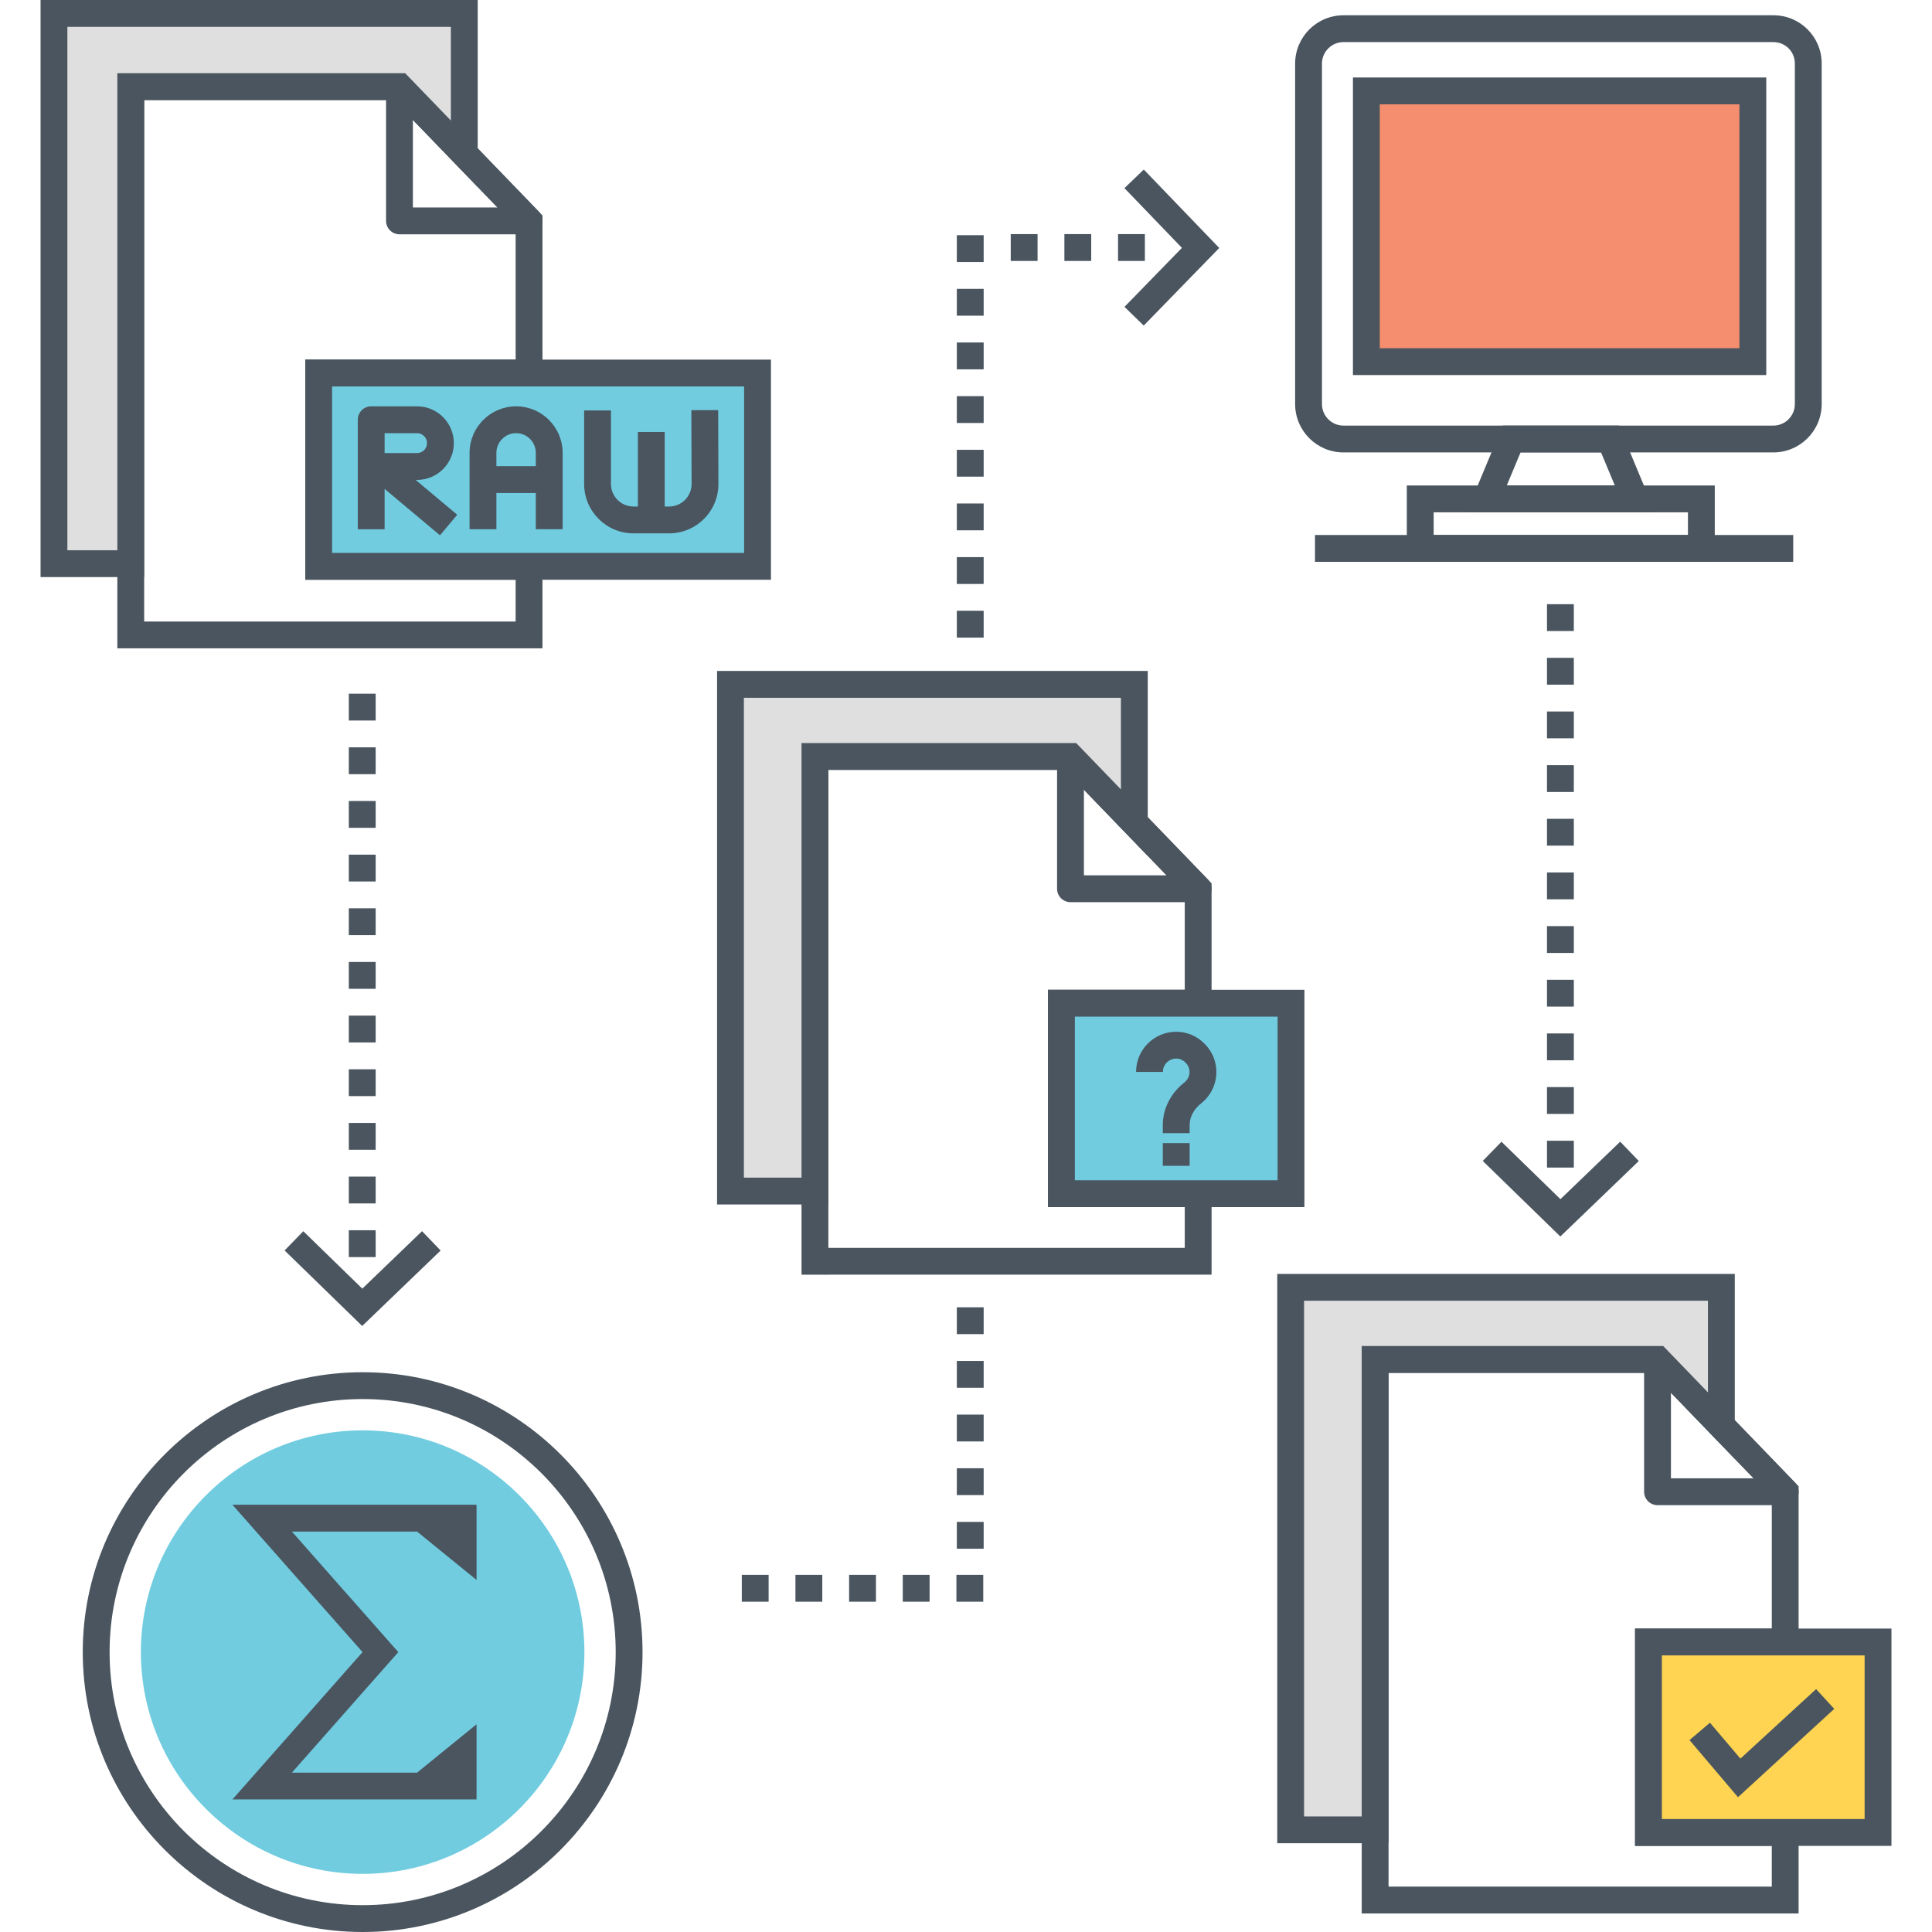 <?xml version="1.0" encoding="utf-8"?>
<!-- Generator: Adobe Illustrator 18.0.0, SVG Export Plug-In . SVG Version: 6.00 Build 0)  -->
<!DOCTYPE svg PUBLIC "-//W3C//DTD SVG 1.1//EN" "http://www.w3.org/Graphics/SVG/1.1/DTD/svg11.dtd">
<svg version="1.1" id="Layer_1" xmlns="http://www.w3.org/2000/svg" xmlns:xlink="http://www.w3.org/1999/xlink" x="0px" y="0px"
	 viewBox="0 0 512 512" style="enable-background:new 0 0 512 512;" xml:space="preserve">
<style type="text/css">
	.st0{fill:#FFD452;}
	.st1{fill:#F58E6F;}
	.st2{fill:#4A555F;}
	.st3{fill:none;}
	.st4{fill:#DFDFDF;}
	.st5{fill:#71CCE0;}
	.st6{fill:#FFFFFF;}
</style>
<g>
	<g>
		<g>
			<g>
				<path class="st2" d="M321.08,269.41v-35.306l-35.88-37.192h-72.787v140.891H321.08v-25.02h-36.234V269.41H321.08z
					 M313.971,319.894v10.8h-94.447V204.022h62.659l31.788,32.952V262.3h-36.234v57.593H313.971z"/>
			</g>
		</g>
	</g>
	<g>
		<g>
			<g>
				<path class="st2" d="M320.09,233.059l-33.841-35.056c-1.007-1.044-2.548-1.368-3.888-0.826
					c-1.345,0.543-2.224,1.847-2.224,3.296v35.056c0,1.964,1.593,3.555,3.555,3.555h33.841c1.426,0,2.715-0.853,3.273-2.165
					C321.363,235.605,321.08,234.086,320.09,233.059z M287.246,231.974v-22.7l21.913,22.7H287.246z"/>
			</g>
		</g>
	</g>
	<g>
		<g>
			<polygon class="st4" points="193.583,181.36 193.583,315.644 215.968,315.644 215.968,200.472 283.69,200.472 300.612,218 
				300.612,181.36 			"/>
		</g>
	</g>
	<g>
		<g>
			<g>
				<path class="st2" d="M190.028,177.806v141.394h29.495V204.028h62.659l21.984,22.773v-48.995H190.028z M297.057,209.2
					L285.2,196.918h-72.787v115.171h-15.275V184.916h99.919V209.2z"/>
			</g>
		</g>
	</g>
	<g>
		<g>
			<rect x="281.291" y="265.864" class="st5" width="60.838" height="50.475"/>
		</g>
	</g>
	<g>
		<g>
			<g>
				<path class="st2" d="M277.737,262.31v57.584h67.946V262.31H277.737z M338.573,312.784h-53.726v-43.365h53.726V312.784z"/>
			</g>
		</g>
	</g>
	<g>
		<g>
			<g>
				<path class="st2" d="M476.651,438.692v-44.793l-35.88-37.192h-79.901v150.379h115.781v-25.02h-36.234v-43.374H476.651z
					 M469.541,489.176v10.8H367.979v-136.16h69.774l31.788,32.952v34.814h-36.234v57.593H469.541z"/>
			</g>
		</g>
	</g>
	<g>
		<g>
			<g>
				<path class="st2" d="M475.66,392.854l-33.843-35.057c-1.007-1.042-2.551-1.368-3.888-0.826
					c-1.345,0.543-2.224,1.847-2.224,3.296v35.057c0,1.964,1.592,3.555,3.555,3.555h33.843c1.426,0,2.715-0.853,3.272-2.165
					C476.933,395.399,476.651,393.88,475.66,392.854z M442.814,391.768v-22.702l21.915,22.702H442.814z"/>
			</g>
		</g>
	</g>
	<g>
		<g>
			<polygon class="st4" points="342.037,341.154 342.037,484.925 364.422,484.925 364.422,360.266 439.26,360.266 456.181,377.794 
				456.181,341.154 			"/>
		</g>
	</g>
	<g>
		<g>
			<g>
				<path class="st2" d="M338.482,337.6v150.88h29.494V363.821h69.774l21.984,22.776V337.6H338.482z M452.625,368.993
					l-11.857-12.282h-79.902V481.37h-15.275V344.709h107.033V368.993z"/>
			</g>
		</g>
	</g>
	<g>
		<g>
			<rect x="436.86" y="435.145" class="st0" width="60.838" height="50.475"/>
		</g>
	</g>
	<g>
		<g>
			<g>
				<path class="st2" d="M433.305,431.59v57.584h67.948V431.59H433.305z M494.143,482.064h-53.728V438.7h53.728V482.064z"/>
			</g>
		</g>
	</g>
	<g>
		<g>
			<polygon class="st2" points="481.286,447.63 461.225,466.048 453.157,456.539 447.737,461.14 460.586,476.284 486.096,452.867 
							"/>
		</g>
	</g>
	<g>
		<g>
			<rect x="362.099" y="24.094" class="st1" width="102.422" height="71.741"/>
		</g>
	</g>
	<g>
		<g>
			<g>
				<g>
					<path class="st2" d="M470.004,4.047H356.039c-7.066,0-12.815,5.745-12.815,12.807v90.229c0,7.066,5.749,12.813,12.815,12.813
						h113.911c7.066,0,12.815-5.748,12.815-12.813V16.801C482.765,9.768,477.04,4.047,470.004,4.047z M475.655,107.083
						c0,3.145-2.559,5.704-5.705,5.704H356.039c-3.145,0-5.705-2.559-5.705-5.704V16.854c0-3.142,2.56-5.697,5.705-5.697h113.965
						c3.117,0,5.651,2.532,5.651,5.645V107.083z"/>
				</g>
			</g>
		</g>
		<g>
			<g>
				<g>
					<path class="st2" d="M358.543,20.54v78.85h109.533V20.54H358.543z M460.966,92.28h-95.313V27.65h95.313V92.28z"/>
				</g>
			</g>
		</g>
	</g>
	<g>
		<g>
			<g>
				<path class="st2" d="M429.032,112.783h-30.809l-9.579,22.988h49.97L429.032,112.783z M399.309,128.661l3.654-8.768h21.329
					l3.657,8.768H399.309z"/>
			</g>
		</g>
	</g>
	<g>
		<g>
			<g>
				<path class="st2" d="M372.825,128.661v20.23h81.607v-20.23H372.825z M447.323,141.781h-67.388v-6.01h67.388V141.781z"/>
			</g>
		</g>
	</g>
	<g>
		<g>
			<rect x="348.487" y="141.781" class="st2" width="126.731" height="7.11"/>
		</g>
	</g>
	<g>
		<g>
			<g>
				<path class="st2" d="M143.76,102.404V57.108l-36.384-37.716H31.098V171.82H143.76v-25.287H88.011v-44.128H143.76z
					 M136.65,153.643v11.067H38.208V26.502h66.15l32.293,33.476v35.316H80.901v58.348H136.65z"/>
			</g>
		</g>
	</g>
	<g>
		<g>
			<g>
				<path class="st2" d="M142.769,56.064l-34.348-35.58c-1.007-1.042-2.553-1.37-3.888-0.826c-1.345,0.543-2.224,1.847-2.224,3.296
					v35.58c0,1.964,1.592,3.555,3.555,3.555h34.348c1.426,0,2.715-0.853,3.273-2.165C144.042,58.609,143.76,57.09,142.769,56.064z
					 M109.419,54.978V31.753l22.419,23.225H109.419z"/>
			</g>
		</g>
	</g>
	<g>
		<g>
			<polygon class="st4" points="14.303,3.555 14.303,149.383 34.651,149.383 34.651,22.953 105.865,22.953 123.038,40.743 
				123.038,3.555 			"/>
		</g>
	</g>
	<g>
		<g>
			<g>
				<path class="st2" d="M10.748,0v152.938h27.458V26.508h66.15l22.239,23.036V0H10.748z M119.484,31.943l-12.111-12.545H31.095
					v126.43H17.857V7.11h101.627V31.943z"/>
			</g>
		</g>
	</g>
	<g>
		<g>
			<rect x="84.454" y="98.859" class="st5" width="116.299" height="51.229"/>
		</g>
	</g>
	<g>
		<g>
			<g>
				<path class="st2" d="M80.899,95.304v58.339h123.41V95.304H80.899z M197.198,146.533H88.008v-44.119h109.19V146.533z"/>
			</g>
		</g>
	</g>
	<g>
		<g>
			<g>
				<path class="st2" d="M110.155,127.182h0.368c5.376,0,9.75-4.374,9.75-9.75c0-5.376-4.374-9.75-9.75-9.75H98.372
					c-1.963,0-3.555,1.591-3.555,3.555v29.018h7.11v-10.69l14.676,12.299l4.569-5.448L110.155,127.182z M101.927,114.791h8.596
					c1.456,0,2.641,1.185,2.641,2.641c0,1.456-1.185,2.641-2.641,2.641h-8.596V114.791z"/>
			</g>
		</g>
	</g>
	<g>
		<g>
			<path class="st2" d="M136.772,107.681c-6.8,0-12.331,5.531-12.331,12.331v20.242h7.11v-20.242c0-2.879,2.342-5.221,5.221-5.221
				c2.879,0,5.221,2.342,5.221,5.221v20.242h7.11v-20.242C149.103,113.212,143.572,107.681,136.772,107.681z"/>
		</g>
	</g>
	<g>
		<g>
			<path class="st2" d="M190.323,108.68l-7.11,0.025l0.067,19.532c0.005,1.6-0.613,3.106-1.743,4.24
				c-1.132,1.134-2.634,1.759-4.235,1.759h-9.41c-3.298,0-5.98-2.682-5.98-5.979v-19.484h-7.11v19.484
				c0,7.217,5.871,13.089,13.09,13.089h9.41c3.504,0,6.797-1.368,9.271-3.85c2.474-2.482,3.828-5.78,3.817-9.284L190.323,108.68z"/>
		</g>
	</g>
	<g>
		<g>
			<rect x="169.042" y="114.48" class="st2" width="7.11" height="23.312"/>
		</g>
	</g>
	<g>
		<g>
			<rect x="127.996" y="123.538" class="st2" width="17.552" height="7.11"/>
		</g>
	</g>
	<g>
		<g>
			<g>
				<path class="st2" d="M210.802,424.467h7.11v-7.11h-7.11V424.467z M196.583,424.467h7.11v-7.11h-7.11V424.467z M225.022,424.467
					h7.11v-7.11h-7.11V424.467z M239.242,424.467h7.11v-7.11h-7.11V424.467z M253.461,417.357v7.11h7.11v-7.11H253.461z"/>
			</g>
		</g>
	</g>
	<g>
		<g>
			<g>
				<path class="st2" d="M253.57,396.214h7.11v-7.11h-7.11V396.214z M253.57,410.433h7.11v-7.11h-7.11V410.433z M253.57,346.445
					v7.11h7.11v-7.11H253.57z M253.57,381.994h7.11v-7.11h-7.11V381.994z M253.57,367.775h7.11v-7.11h-7.11V367.775z"/>
			</g>
		</g>
	</g>
	<g>
		<g>
			<g>
				<path class="st2" d="M296.293,62.042v7.11h7.11v-7.11H296.293z M267.854,69.152h7.11v-7.11h-7.11V69.152z M282.074,69.152h7.11
					v-7.11h-7.11V69.152z"/>
			</g>
		</g>
	</g>
	<g>
		<g>
			<polygon class="st2" points="303.112,44.928 297.988,49.857 313.221,65.689 298.001,81.322 303.098,86.281 323.112,65.717 			"/>
		</g>
	</g>
	<g>
		<g>
			<path class="st2" d="M319.203,276.572c-2.03-2.03-4.691-3.147-7.492-3.147h-0.002c-5.867,0-10.641,4.773-10.641,10.642h7.11
				c0-1.948,1.585-3.532,3.532-3.532c0.002,0,0.002,0,0.002,0c0.889,0,1.787,0.388,2.465,1.064c0.676,0.678,1.065,1.577,1.065,2.467
				c0,1.09-0.493,2.103-1.352,2.778c-3.645,2.866-5.735,6.983-5.735,11.29v2.154h7.11v-2.154c0-2.113,1.102-4.191,3.023-5.703
				c2.583-2.033,4.064-5.082,4.064-8.365C322.351,281.263,321.233,278.602,319.203,276.572z"/>
		</g>
	</g>
	<g>
		<g>
			<rect x="308.155" y="302.94" class="st2" width="7.11" height="6.014"/>
		</g>
	</g>
	<g>
		<g>
			<g>
				<path class="st2" d="M92.445,290.481h7.11v-7.11h-7.11V290.481z M92.445,276.262h7.11v-7.11h-7.11V276.262z M92.445,304.701
					h7.11v-7.11h-7.11V304.701z M92.445,333.14h7.11v-7.11h-7.11V333.14z M92.445,262.042h7.11v-7.11h-7.11V262.042z M92.445,318.92
					h7.11v-7.11h-7.11V318.92z M92.445,247.823h7.11v-7.11h-7.11V247.823z M92.445,205.164h7.11v-7.11h-7.11V205.164z
					 M92.445,183.835v7.11h7.11v-7.11H92.445z M92.445,219.384h7.11v-7.11h-7.11V219.384z M92.445,233.603h7.11v-7.11h-7.11V233.603
					z"/>
			</g>
		</g>
	</g>
	<g>
		<g>
			<polygon class="st2" points="111.844,326.274 96.014,341.506 80.38,326.289 75.423,331.384 95.986,351.4 116.774,331.398 			"/>
		</g>
	</g>
	<g>
		<g>
			<g>
				<path class="st2" d="M409.967,252.543h7.11v-7.11h-7.11V252.543z M409.967,266.762h7.11v-7.11h-7.11V266.762z M409.967,309.421
					h7.11v-7.11h-7.11V309.421z M409.967,295.202h7.11v-7.11h-7.11V295.202z M409.967,280.982h7.11v-7.11h-7.11V280.982z
					 M409.967,238.323h7.11v-7.11h-7.11V238.323z M409.967,224.104h7.11v-7.11h-7.11V224.104z M409.967,181.445h7.11v-7.11h-7.11
					V181.445z M409.967,160.116v7.11h7.11v-7.11H409.967z M409.967,195.665h7.11v-7.11h-7.11V195.665z M409.967,209.884h7.11v-7.11
					h-7.11V209.884z"/>
			</g>
		</g>
	</g>
	<g>
		<g>
			<polygon class="st2" points="429.368,302.557 413.535,317.789 397.904,302.572 392.947,307.666 413.507,327.683 434.298,307.681 
							"/>
		</g>
	</g>
	<g>
		<g>
			<g>
				<path class="st2" d="M96.106,363.653c-40.9,0-74.174,33.274-74.174,74.173c0,40.9,33.274,74.174,74.174,74.174
					s74.173-33.274,74.173-74.174C170.28,396.927,137.006,363.653,96.106,363.653z M96.106,504.89
					c-36.979,0-67.064-30.085-67.064-67.064c0-36.979,30.085-67.063,67.064-67.063s67.064,30.084,67.064,67.063
					C163.17,474.805,133.086,504.89,96.106,504.89z"/>
			</g>
		</g>
	</g>
	<g>
		<g>
			<path class="st5" d="M96.105,379.058c-32.406,0-58.769,26.364-58.769,58.769c0,32.405,26.363,58.769,58.769,58.769
				c32.406,0,58.769-26.364,58.769-58.769C154.875,405.422,128.511,379.058,96.105,379.058z"/>
		</g>
	</g>
	<g>
		<g>
			<polygon class="st2" points="126.291,418.704 126.291,398.778 61.594,398.778 96.074,437.826 61.594,476.876 126.291,476.876 
				126.291,456.95 110.532,469.766 77.355,469.766 105.558,437.826 77.355,405.888 110.532,405.888 			"/>
		</g>
	</g>
	<g>
		<g>
			<g>
				<path class="st2" d="M253.57,140.536h7.11v-7.11h-7.11V140.536z M253.57,154.756h7.11v-7.11h-7.11V154.756z M253.57,168.975
					h7.11v-7.11h-7.11V168.975z M253.57,126.316h7.11v-7.11h-7.11V126.316z M253.57,83.658h7.11v-7.11h-7.11V83.658z M253.57,62.329
					v7.11h7.11v-7.11H253.57z M253.57,112.097h7.11v-7.11h-7.11V112.097z M253.57,97.877h7.11v-7.11h-7.11V97.877z"/>
			</g>
		</g>
	</g>
</g>
</svg>
